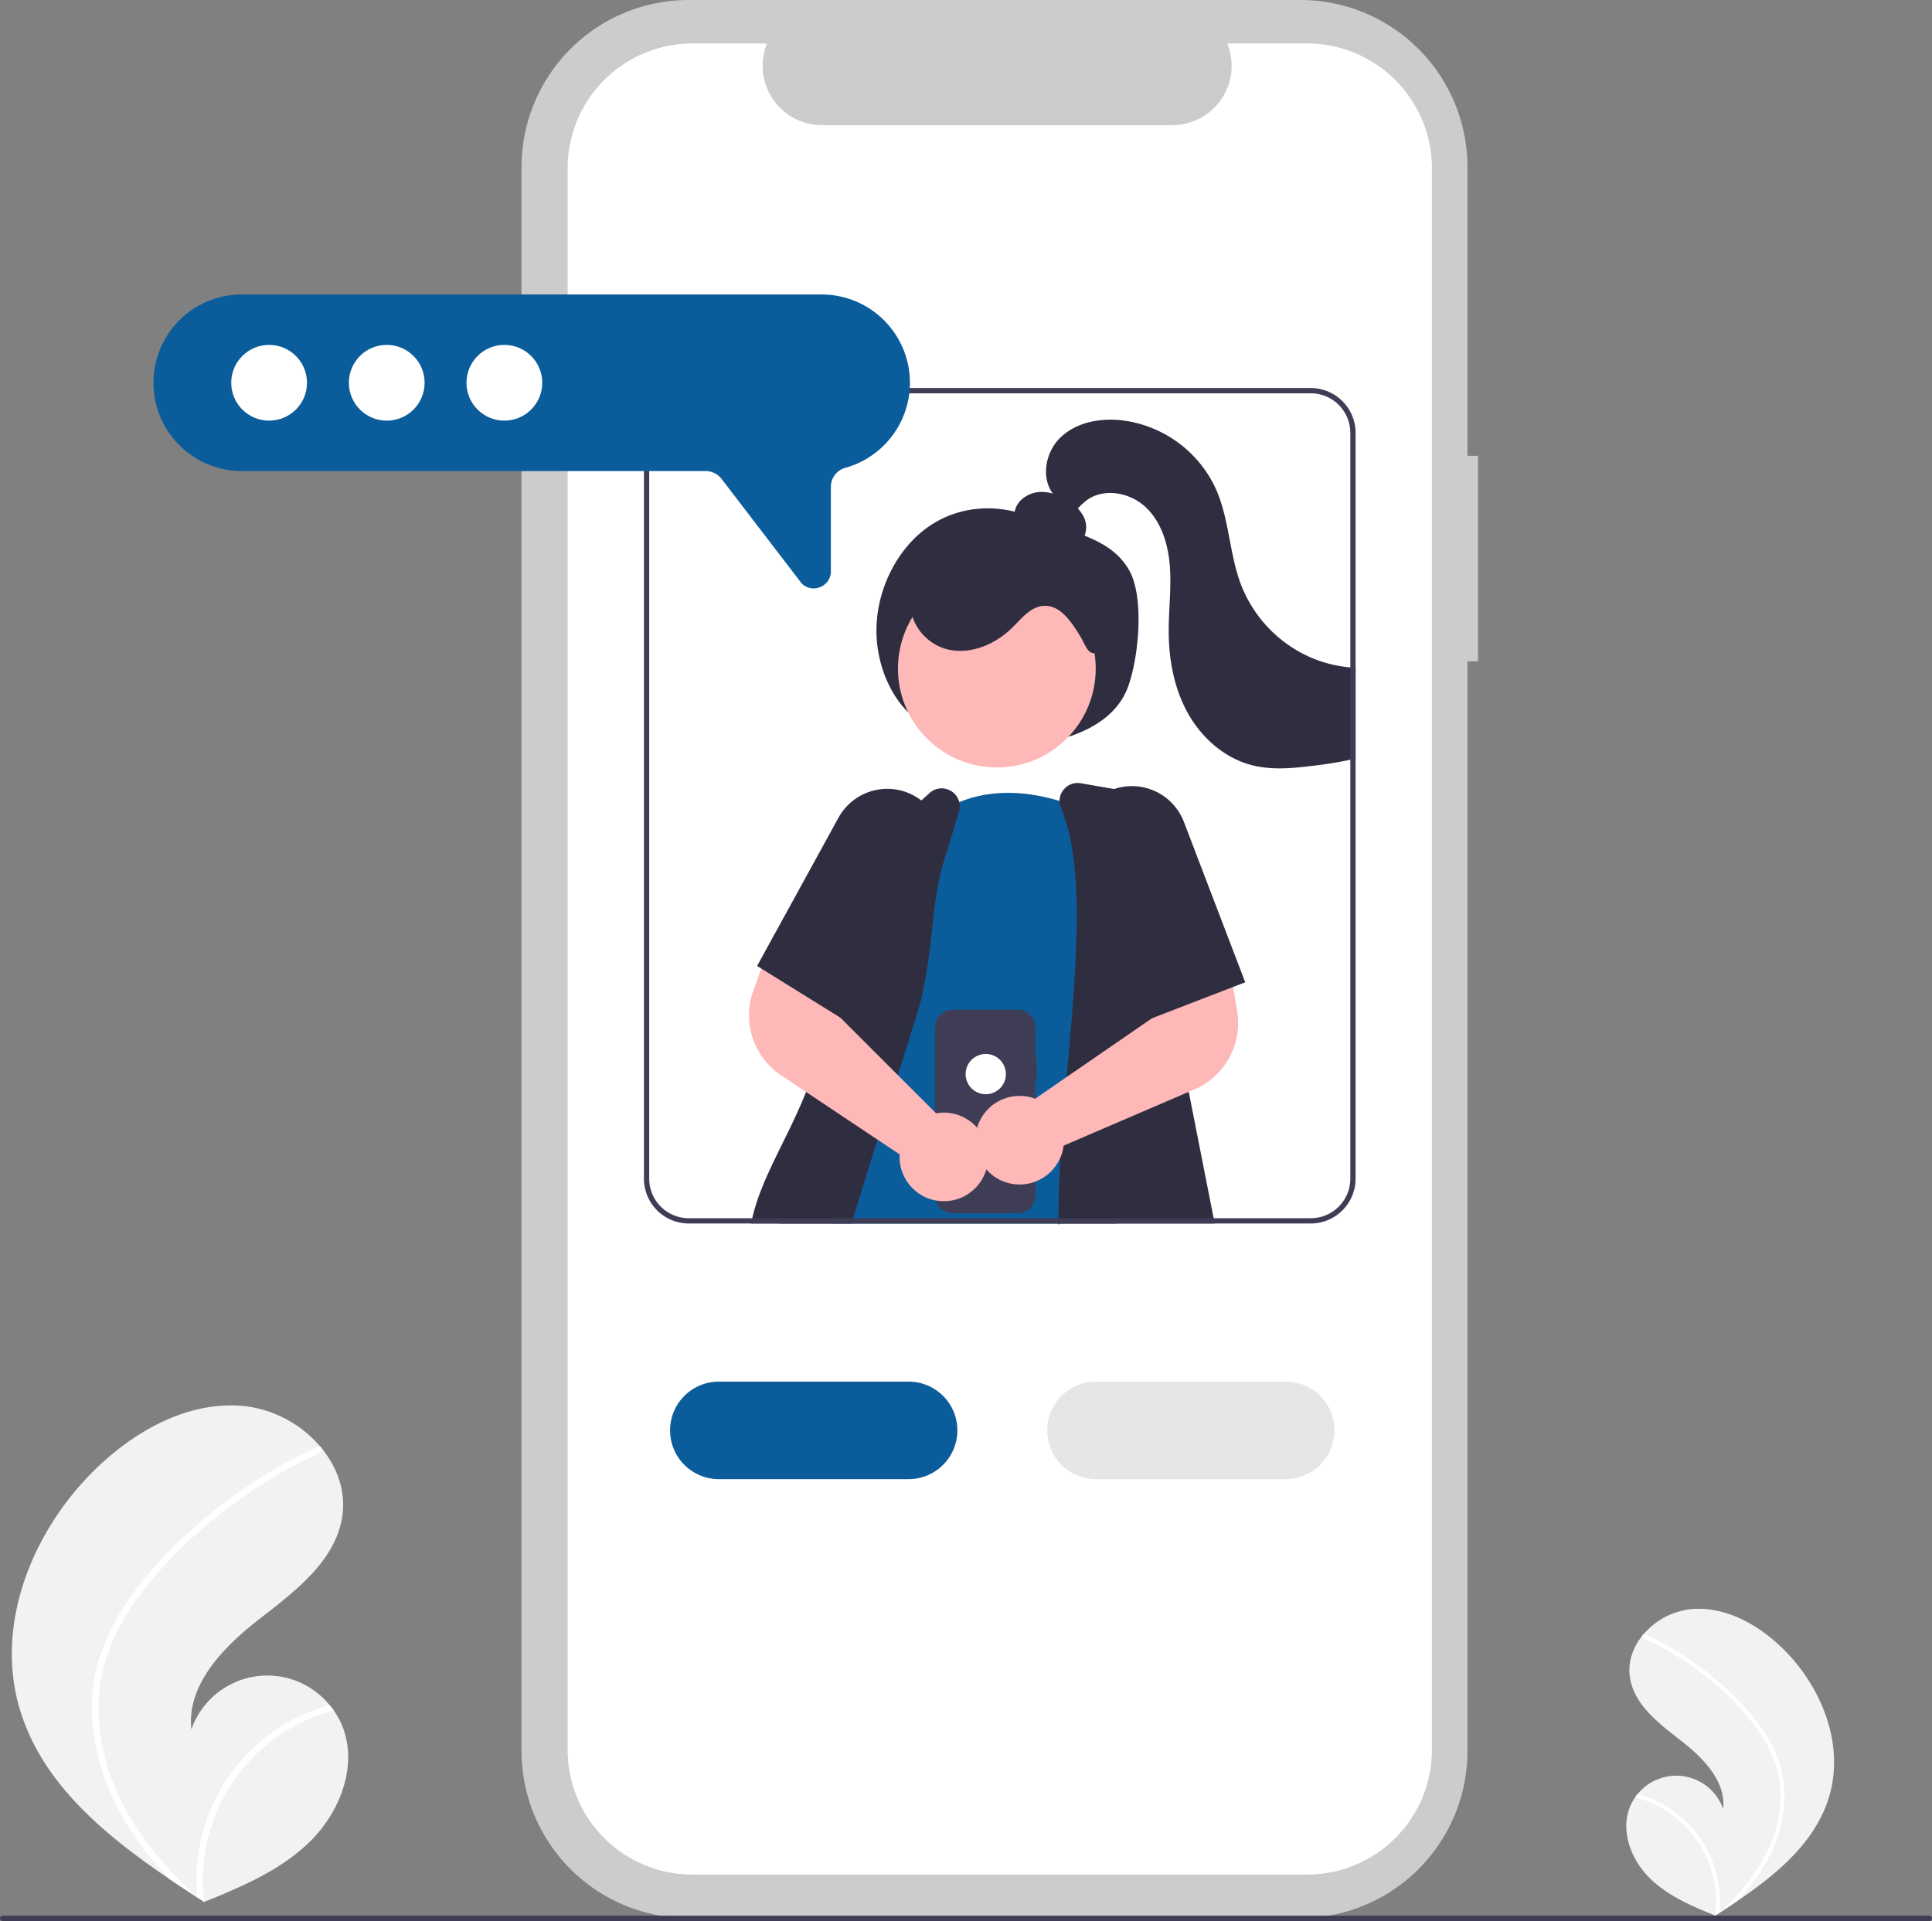 <svg xmlns="http://www.w3.org/2000/svg" id="b289b9a6-17c4-451f-8726-1e09bbb0209f" data-name="Layer 1" viewBox="0 0 733 728.889" class="injected-svg ClassicGrid__ImageFile-sc-td9pmq-4 fNAcXv grid_media" xmlns:xlink="http://www.w3.org/1999/xlink"><rect x="0" y="0" width="733" height="728.889" fill="#808080" stroke="none"/><path d="M927.607,766.797c-5.052,17.526-19.804,29.795-35.191,40.217q-3.223,2.183-6.448,4.266c-.015.006-.03.02-.044.026-.103.066-.207.133-.303.2-.444.286-.888.572-1.328.855l.242.109s.237.126-.022.02c-.077-.032-.158-.061-.235-.094-8.939-3.605-18.037-7.476-24.888-14.23-7.107-7.014-11.26-18.014-7.411-27.228a17.592,17.592,0,0,1,1.905-3.419c.312-.447.648-.874.998-1.294a18.856,18.856,0,0,1,32.386,5.73c1.131-10.526-7.549-19.343-15.901-25.848-8.356-6.502-17.851-13.583-19.467-24.051-.902-5.824,1.123-11.468,4.812-15.999.114-.138.228-.275.346-.409a27.518,27.518,0,0,1,17.687-9.489c12.813-1.332,25.259,5.451,34.568,14.359C924.293,724.853,933.351,746.869,927.607,766.797Z" transform="translate(-233.5 -85.555)" fill="#f2f2f2"></path><path d="M903.523,743.873a46.78,46.78,0,0,1,5.604,12.361,40.619,40.619,0,0,1,1.404,11.997,52.044,52.044,0,0,1-6.816,23.685,74.903,74.903,0,0,1-11.299,15.099q-3.223,2.183-6.448,4.266c-.015.006-.03.02-.044.026-.103.066-.207.133-.303.2-.444.286-.888.572-1.328.855,0,0,.479.235.219.129-.077-.032-.158-.061-.235-.094a41.405,41.405,0,0,0-13.249-35.651,41.759,41.759,0,0,0-17.146-9.226c.312-.447.648-.874.998-1.294a43.297,43.297,0,0,1,7.147,2.704,42.424,42.424,0,0,1,19.182,18.493,43.374,43.374,0,0,1,4.723,23.801c.367-.333.735-.673,1.092-1.01,6.793-6.333,12.826-13.602,16.91-21.992a48.416,48.416,0,0,0,5.07-22.907c-.333-8.653-3.781-16.668-8.773-23.646a101.345,101.345,0,0,0-19.21-19.798,115.158,115.158,0,0,0-23.892-14.751.828.828,0,0,1-.417-1.063.704.704,0,0,1,.346-.409.613.613,0,0,1,.532.023c1.054.485,2.1.977,3.139,1.49a116.466,116.466,0,0,1,24.062,15.873C891.873,729.073,898.541,735.972,903.523,743.873Z" transform="translate(-233.5 -85.555)" fill="#fff"></path><path d="M240.81,733.413c8.177,28.367,32.053,48.225,56.959,65.093q5.216,3.534,10.436,6.905c.024.01.048.032.072.043.167.108.335.215.491.324.718.463,1.437.926,2.149,1.384l-.391.176s-.384.204.036.033c.125-.052.256-.099.381-.152,14.469-5.835,29.194-12.101,40.282-23.032,11.502-11.352,18.224-29.157,11.996-44.07a28.473,28.473,0,0,0-3.083-5.534c-.505-.723-1.049-1.415-1.616-2.094a30.519,30.519,0,0,0-52.417,9.274c-1.83-17.036,12.218-31.307,25.737-41.836,13.525-10.524,28.893-21.985,31.508-38.927,1.46-9.426-1.818-18.561-7.789-25.894-.185-.223-.369-.445-.56-.662a44.54,44.54,0,0,0-28.627-15.358c-20.739-2.155-40.883,8.822-55.949,23.241C246.174,665.526,231.514,701.16,240.81,733.413Z" transform="translate(-233.5 -85.555)" fill="#f2f2f2"></path><path d="M279.791,696.309a75.715,75.715,0,0,0-9.071,20.007,65.744,65.744,0,0,0-2.272,19.417c.373,13.462,4.515,26.617,11.032,38.334a121.234,121.234,0,0,0,18.288,24.439q5.216,3.534,10.436,6.905c.024.01.048.032.072.043.167.108.335.215.491.324.718.463,1.437.926,2.149,1.384,0,0-.775.38-.355.208.125-.052.256-.099.381-.152a67.015,67.015,0,0,1,21.444-57.702,67.589,67.589,0,0,1,27.751-14.933c-.505-.723-1.049-1.415-1.616-2.094a70.077,70.077,0,0,0-11.567,4.377,68.665,68.665,0,0,0-31.047,29.932,70.202,70.202,0,0,0-7.644,38.523c-.594-.539-1.19-1.089-1.767-1.634-10.995-10.25-20.76-22.016-27.369-35.595a78.364,78.364,0,0,1-8.206-37.077c.539-14.006,6.12-26.979,14.199-38.272,8.655-12.087,19.506-22.781,31.093-32.045A186.388,186.388,0,0,1,354.885,636.825a1.34,1.34,0,0,0,.674-1.72,1.14,1.14,0,0,0-.56-.662.992.992,0,0,0-.862.037c-1.706.785-3.4,1.581-5.08,2.412a188.504,188.504,0,0,0-38.946,25.691C298.648,672.355,287.855,683.521,279.791,696.309Z" transform="translate(-233.5 -85.555)" fill="#fff"></path><path d="M794.256,258.503H790.257V148.957A63.402,63.402,0,0,0,726.855,85.555H494.769a63.402,63.402,0,0,0-63.402,63.402V749.932a63.402,63.402,0,0,0,63.402,63.402H726.855a63.402,63.402,0,0,0,63.402-63.402V336.479h3.999Z" transform="translate(-233.5 -85.555)" fill="#ccc"></path><path d="M776.762,149.4v600.09a47.351,47.351,0,0,1-47.35,47.35h-233.2a47.351,47.351,0,0,1-47.35-47.35v-600.09a47.351,47.351,0,0,1,47.35-47.35h28.29a22.507,22.507,0,0,0,20.83,30.99h132.96a22.507,22.507,0,0,0,20.83-30.99h30.29A47.351,47.351,0,0,1,776.762,149.4Z" transform="translate(-233.5 -85.555)" fill="#fff"></path><path d="M586.106,361.553c-12.387-5.691-20.529-21.96-20.066-38.005s8.907-31.051,20.553-38.703,26.023-8.231,38.521-2.911,29.279,6.769,36.792,19.993c5.773,10.162,3.693,32.832-.394,44.132-3.533,9.766-12.171,15.269-20.595,18.349a69.255,69.255,0,0,1-57.296-4.615Z" transform="translate(-233.5 -85.555)" fill="#2f2e41"></path><path d="M656.64,547.79l-5.23-21.32-.37-1.53a6.866,6.866,0,0,0-4.88-4.96l-5.22-1.4-4.63-1.25-9.99-2.68h-.01l-20.19-5.42-17.87-4.81-4.32-1.16-11.87-3.19-7.38-1.98-11.45-3.07-.92-.25a6.902,6.902,0,0,0-8.09,3.89q-.75,1.725-1.47,3.51a250.746,250.746,0,0,0-13.22,45.62c-.13.66-.27,1.33-.39,2h106c0,.12,0,.23.01.35.18-.11.36-.22.54-.35h21.44Z" transform="translate(-233.5 -85.555)" fill="#2f2e41"></path><circle cx="611.702" cy="339.25" r="37.516" transform="translate(-294.222 446.347) rotate(-45)" fill="#ffb8b8"></circle><path d="M651.719,536.161a78.243,78.243,0,0,1-13.06,11.63c-.97.69-1.96,1.36-2.97,2-.18.13-.36.24-.54.35-.01-.12-.01-.23-.01-.35H549.199a5.162,5.162,0,0,1-.49-.46c-.54-.48-1.07-1.01-1.58-1.54a49.327,49.327,0,0,1-8.44-11.63l10.5-29.69,4.04-11.45,5.87-16.58,6.32-17.89a42.785,42.785,0,0,1-1.34-5.05v-.01c-5.99-30.38,23.49-59.86,23.49-59.86q.345-.27.69-.51a43.541,43.541,0,0,1,9.19-5.2c13.82-5.73,28.29-3.42,38.03-.46a74.409,74.409,0,0,1,9.9,3.76c1.14.54,1.76.88,1.76.88l.97,29.36,1.32,40.14.71,22.39.89,28.25.38,12.23Z" transform="translate(-233.5 -85.555)" fill="#0a5c9a"></path><path d="M693.95,547.79l-9.44-47.95-1.32-6.7,6.38-28.56-2.99-15.19-11.15-56.65a6.918,6.918,0,0,0-5.58-5.45l-13.64-2.35-12.67-2.19a6.803,6.803,0,0,0-6.57,2.52,6.712,6.712,0,0,0-1.49,4.19,6.974,6.974,0,0,0,.57,2.74c9.25,21.57,5.79,60.77,2.45,98.67-.1,1.11-.2,2.22-.29,3.33-.7,7.88-1.36,15.64-1.9,23.13-.18,2.49-.34,4.96-.49,7.39-.49,8.1-.77,15.85-.71,23.07,0,.67.01,1.34.03,2,0,.12,0,.23.01.35.18-.11.36-.22.54-.35h58.65Z" transform="translate(-233.5 -85.555)" fill="#2f2e41"></path><path d="M597.45,389.92a6.89,6.89,0,0,0-10.91-3.79l-3.47,3.15-26.33,23.97a6.822,6.822,0,0,0-1.72,2.43c-2.45,5.87-7.02,16.92-12.42,30.68-1.91,4.88-3.93,10.11-6,15.56-3.45,9.09,8.09,23.01,4.63,32.87q-.9,2.595-1.91,5.1c-7.01,17.65-16.97,32.56-20.41,47.9-.15.67-.3,1.34-.44,2h38.09c.05-.15.1-.3.15-.46.15-.51.31-1.02.47-1.54,2.81-9.17,5.95-19.24,9.26-29.82q.69-2.19,1.38-4.41,2.085-6.645,4.24-13.49c.2-.66.41-1.32.62-1.98q.72-2.31,1.45-4.62.96-3.03,1.92-6.08c1.66-5.28,3.33-10.59,5-15.87,6.77-21.49,5.29-42.16,10.39-58.66.08-.24.15-.47.22-.7,2.19-7.1,4.12-13.4,5.68-18.65A6.865,6.865,0,0,0,597.45,389.92Z" transform="translate(-233.5 -85.555)" fill="#2f2e41"></path><path d="M638.375,292.554a6.206,6.206,0,0,0,6.594-3.68,8.937,8.937,0,0,0-.635-7.848,16.398,16.398,0,0,0-5.767-5.657,18.95,18.95,0,0,0-9.137-3.143,11.397,11.397,0,0,0-8.85,3.359,8.213,8.213,0,0,0-1.484,9.054c1.372,2.645,4.25,4.129,7.055,5.136a41.385,41.385,0,0,0,17.379,2.283Z" transform="translate(-233.5 -85.555)" fill="#2f2e41"></path><path d="M651.717,333.007c-5.846,1.702-5.527-1.448-8.732-6.624s-7.372-11.268-13.451-10.944c-4.982.266-8.453,4.792-12.004,8.296-6.33,6.247-15.519,10.202-24.205,8.295s-15.848-10.868-13.94-19.554c1.069-4.866,4.669-8.913,8.982-11.405s9.294-3.591,14.243-4.164a75.833,75.833,0,0,1,32.718,3.422c7.264,2.437,14.568,6.38,18.183,13.136s6.781,16.532-.266,19.542Z" transform="translate(-233.5 -85.555)" fill="#2f2e41"></path><path d="M747.81,338.93v34.41c-.67.17-1.33.33-2,.47-4.82,1.07-9.73,1.78-14.61,2.37-7.57.92-15.34,1.6-22.72-.29-10.32-2.64-18.96-10.26-24.2-19.55-5.23-9.28-7.29-20.1-7.37-30.76-.06-8.3,1.02-16.61.45-24.89-.58-8.28-3.07-16.85-9.07-22.58-6-5.74-16.14-7.62-22.72-2.57a31.139,31.139,0,0,0-3.15,2.93,17.395,17.395,0,0,1-4.43,3.56c-2.98,1.5-7.69.33-7.89-3l3.12-5.83c-.1-.13-.21-.27-.31-.4-4.57-6.3-2.66-15.89,2.99-21.3,5.77-5.54,14.36-7.26,22.32-6.56a45.238,45.238,0,0,1,36.7,26.39c5.04,11.51,4.99,24.68,9.55,36.4A49.679,49.679,0,0,0,731.83,335.46a48.782,48.782,0,0,0,13.98,3.33C746.48,338.85,747.14,338.89,747.81,338.93Z" transform="translate(-233.5 -85.555)" fill="#2f2e41"></path><path d="M626.738,487.035h-.424v-11.618a6.724,6.724,0,0,0-6.724-6.724h-24.614a6.724,6.724,0,0,0-6.724,6.724v63.737a6.724,6.724,0,0,0,6.724,6.724h24.614a6.724,6.724,0,0,0,6.724-6.724V495.305h.424Z" transform="translate(-233.5 -85.555)" fill="#3f3d56"></path><circle cx="373.995" cy="407.55" r="7.637" fill="#fff"></circle><path d="M604.23,513.46c-.18-.22-.38-.43-.58-.64a16.877,16.877,0,0,0-12.74-5.08,17.533,17.533,0,0,0-2.24.26l-.42-.42-4.32-4.32-9.8-9.79-6.08-6.08-8.95-8.95-6.72-6.71-2.61-2.61,4.61-18.05-11.78-4.71-15.35-6.13-.24-.1-.57,1.56-4.1,11.37-3.06,8.45a27.542,27.542,0,0,0,6.83,29.09,27.087,27.087,0,0,0,2.77,2.33l10.44,6.96,3.43,2.28,6.44,4.3,10.63,7.09,6.62,4.41,8.4,5.6a15.525,15.525,0,0,0-.03,1.65,16.812,16.812,0,0,0,6.11,12.28,16.474,16.474,0,0,0,7.6,3.55h.01a16.924,16.924,0,0,0,10.34-1.36,16.881,16.881,0,0,0,8.85-10.44,15.771,15.771,0,0,0,.64-3.5A16.662,16.662,0,0,0,604.23,513.46Z" transform="translate(-233.5 -85.555)" fill="#ffb8b8"></path><path d="M702.88,469.28l-1.54-9.24-2.2-13.17-12.56,2.52-16.33,3.28,1.27,18.59-.94.65-20.44,14.08-11.93,8.21-11.89,8.19-.01.01-.09.06a15.278,15.278,0,0,0-2.15-.66,16.835,16.835,0,0,0-13.45,2.68,16.659,16.659,0,0,0-4.5,4.75,16.28,16.28,0,0,0-1.89,4.23,17.205,17.205,0,0,0-.58,2.89,16.767,16.767,0,0,0,4.07,12.9,16.565,16.565,0,0,0,7.07,4.79,16.65,16.65,0,0,0,11.52-.15h.01a15.512,15.512,0,0,0,2.19-1.02,16.791,16.791,0,0,0,7.31-8.15,16.027,16.027,0,0,0,.92-2.82,16.291,16.291,0,0,0,.27-1.63l3.93-1.69,10.09-4.34,33.48-14.4,3.24-1.39a26.934,26.934,0,0,0,7.44-5.31A27.523,27.523,0,0,0,702.88,469.28Z" transform="translate(-233.5 -85.555)" fill="#ffb8b8"></path><path d="M590.57,400.65a21.136,21.136,0,0,0-2.31-5.53,20.674,20.674,0,0,0-5.19-5.84,21.745,21.745,0,0,0-2.78-1.81,21.124,21.124,0,0,0-28.67,8.35l-24.37,44.41-.81,1.46-5.69,10.38,1.59.99,14.26,8.86,15.78,9.81,1.11.69,10.59-16.92v-.01l23.96-38.31a21.266,21.266,0,0,0,2.2-4.69c.07-.23.14-.47.21-.7A20.945,20.945,0,0,0,590.57,400.65Z" transform="translate(-233.5 -85.555)" fill="#2f2e41"></path><path d="M682.67,397.41a21.134,21.134,0,0,0-26.46-12.47q-.975.33-1.92.75a20.991,20.991,0,0,0-8.91,7.53,20.627,20.627,0,0,0-2.18,4.23,21.014,21.014,0,0,0,.48,16.16l4.43,9.85,21.87,48.68.6-.23,18.99-7.33,11.77-4.54,4.6-1.77Z" transform="translate(-233.5 -85.555)" fill="#2f2e41"></path><path d="M578.228,646.791h-72a18.5,18.5,0,0,1,0-37h72a18.5,18.5,0,0,1,0,37Z" transform="translate(-233.5 -85.555)" fill="#0a5c9a"></path><path d="M721.309,646.791h-72a18.5,18.5,0,0,1,0-37h72a18.5,18.5,0,0,1,0,37Z" transform="translate(-233.5 -85.555)" fill="#e6e6e6"></path><path d="M965.5,814.444h-731a1,1,0,0,1,0-2h731a1,1,0,0,1,0,2Z" transform="translate(-233.5 -85.555)" fill="#3f3d56"></path><path d="M730.81,232.79h-236a17.024,17.024,0,0,0-17,17v283a17.024,17.024,0,0,0,17,17h236a17.018,17.018,0,0,0,17-17v-283A17.018,17.018,0,0,0,730.81,232.79Zm15,300a15.018,15.018,0,0,1-15,15h-236a15.018,15.018,0,0,1-15-15v-283a15.018,15.018,0,0,1,15-15h236a15.018,15.018,0,0,1,15,15Z" transform="translate(-233.5 -85.555)" fill="#3f3d56"></path><path d="M542.187,308.822a6.41,6.41,0,0,1-4.555-1.92l-30.399-39.672a7.545,7.545,0,0,0-5.954-2.939H325.228a33.5,33.5,0,0,1,0-67h220A33.501,33.501,0,0,1,554.158,263.08a7.465,7.465,0,0,0-5.43,7.203v32.022A6.4,6.4,0,0,1,544.716,308.311,6.604,6.604,0,0,1,542.187,308.822Z" transform="translate(-233.5 -85.555)" fill="#0a5c9a"></path><circle cx="102.1" cy="145.235" r="14.372" fill="#fff"></circle><circle cx="146.728" cy="145.235" r="14.372" fill="#fff"></circle><circle cx="191.357" cy="145.235" r="14.372" fill="#fff"></circle></svg>